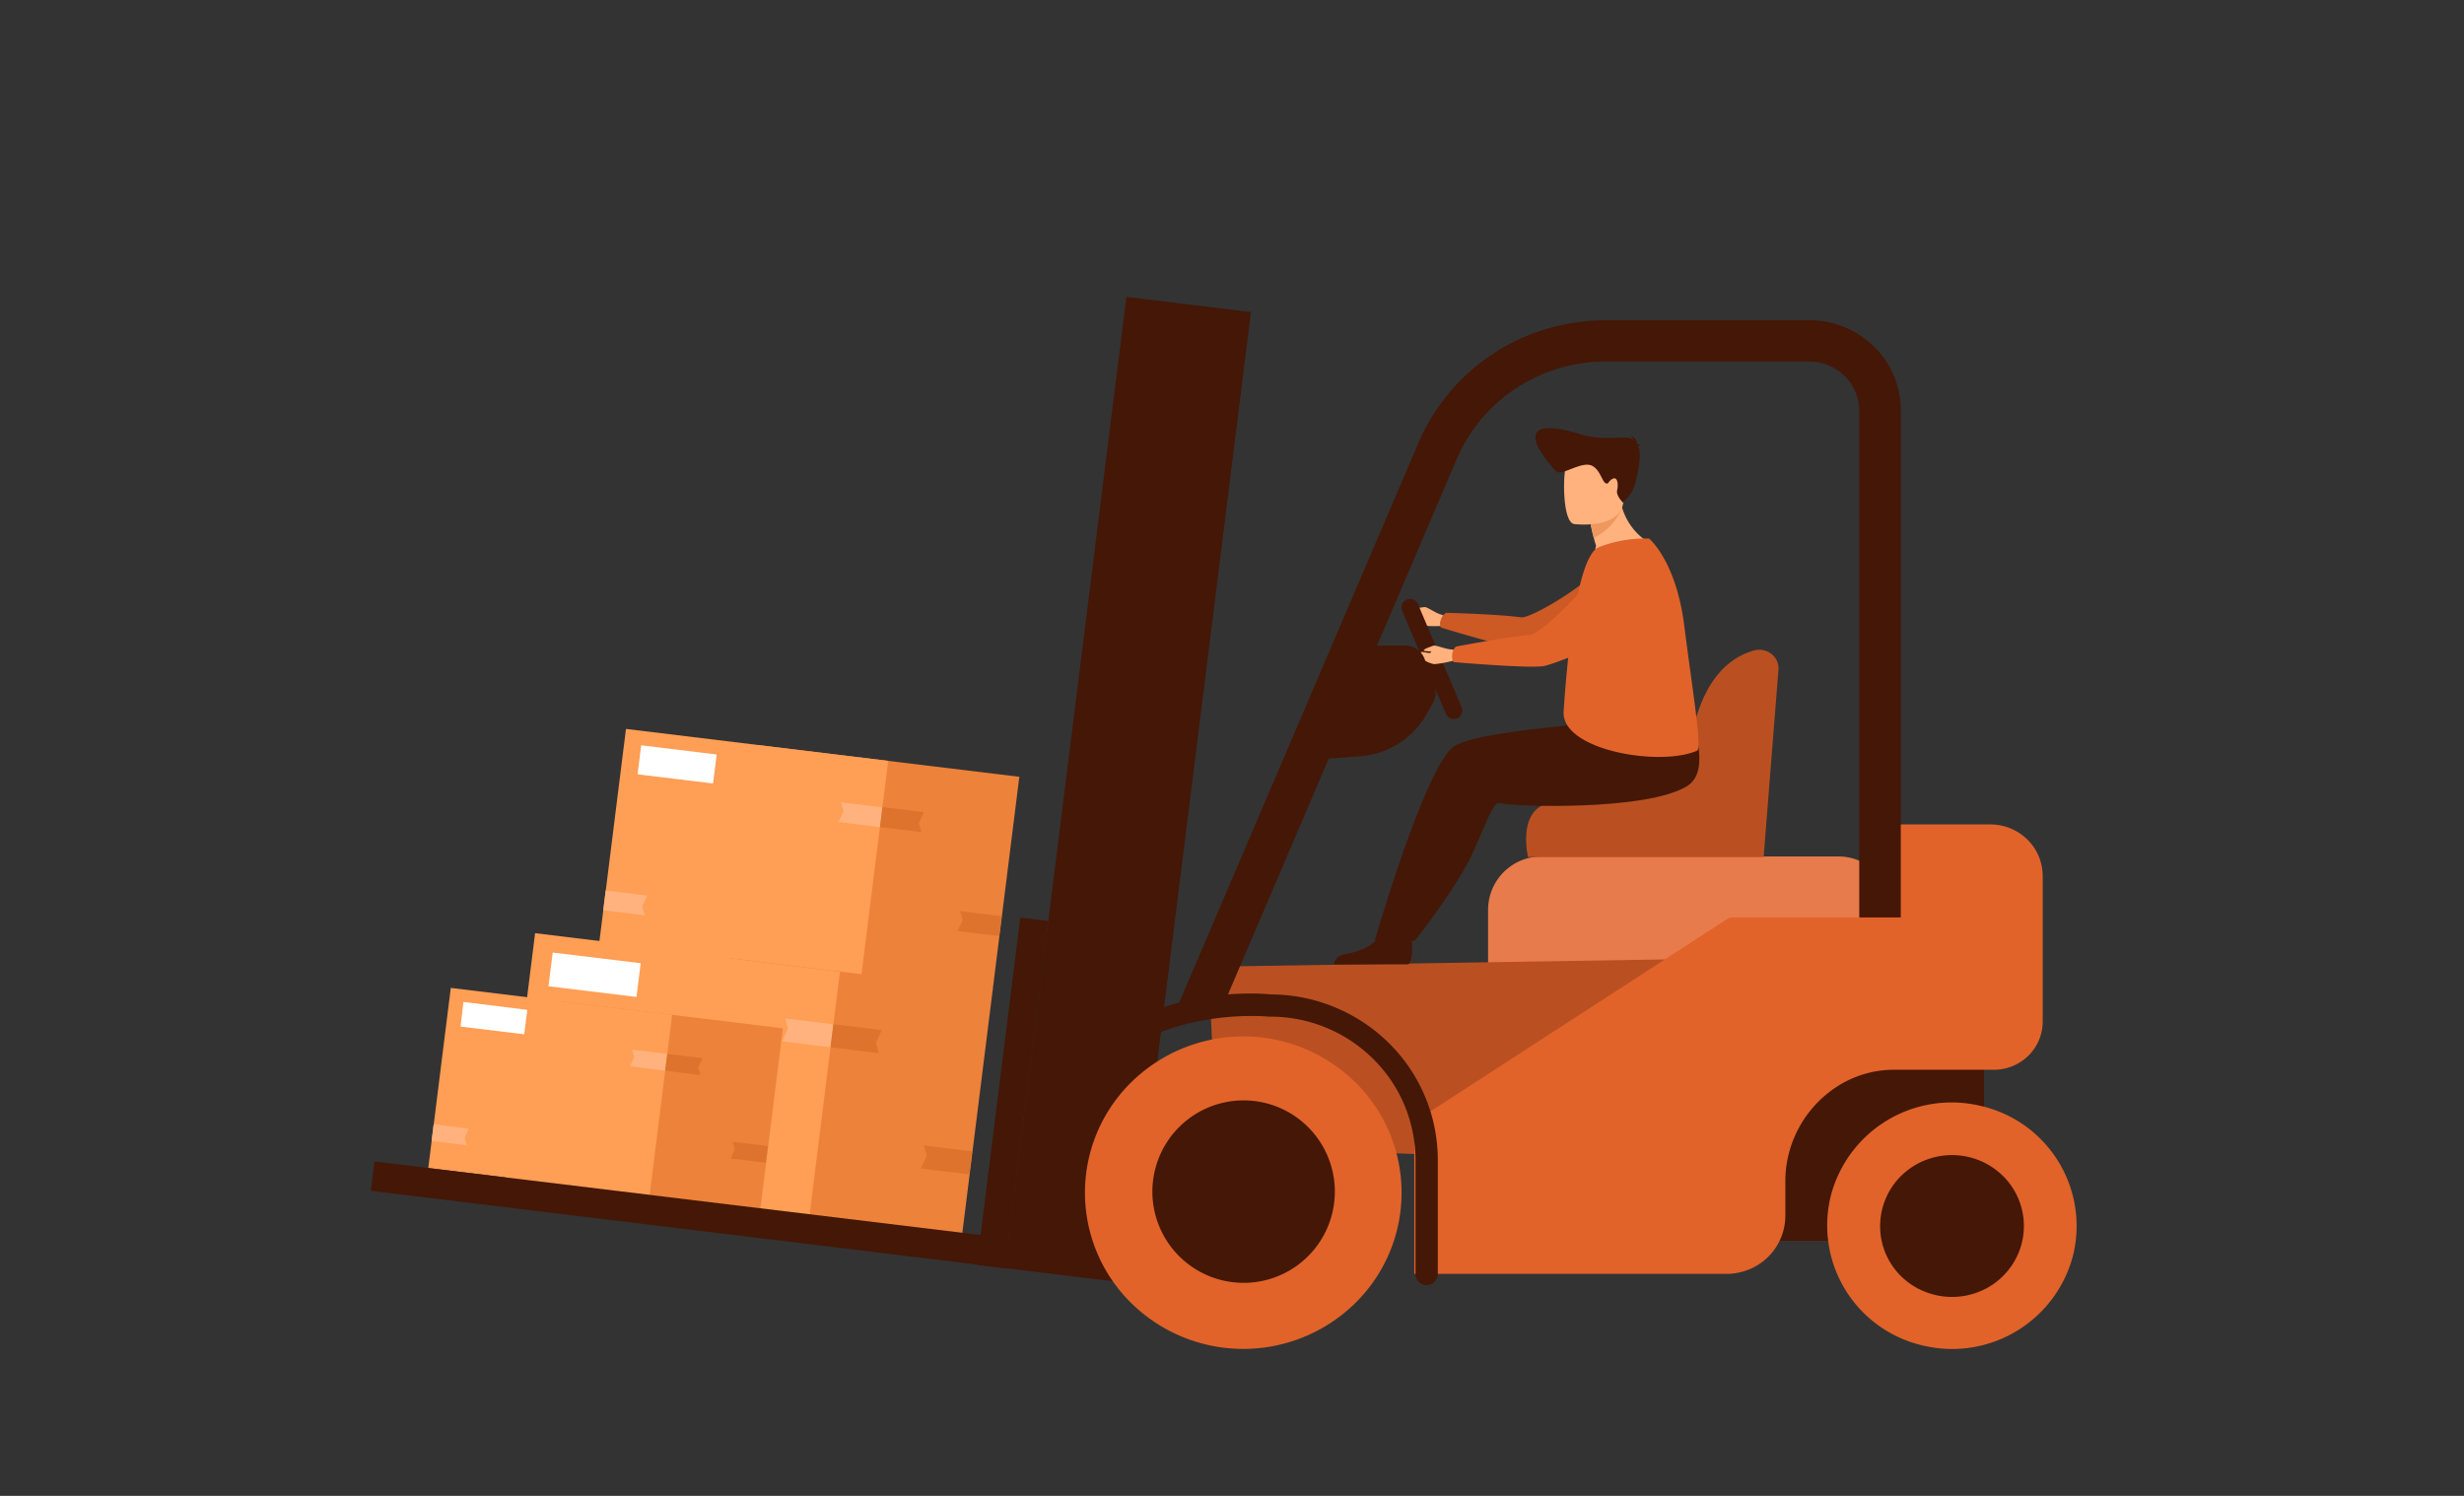 <svg xmlns="http://www.w3.org/2000/svg" xmlns:xlink="http://www.w3.org/1999/xlink" viewBox="0 0 420 255"><rect x="0" y="0" width="420" height="255" fill="#333333" stroke="none"/><defs><style>.a{fill:none;}.b{clip-path:url(#a);}.c{fill:#441706;}.d{fill:#ffb27d;}.e{fill:#cd5925;}.f{fill:#ed823a;}.g{fill:#ff9e55;}.h{fill:#dd732c;}.i{fill:#fff;}.j{fill:#e87b4b;}.k{fill:#ba5021;}.l{fill:#e1632a;}.m{fill:#ed985f;}</style><clipPath id="a"><rect class="a" x="63.19" y="50.62" width="290.81" height="179.32"/></clipPath></defs><title>storage</title><g class="b"><path class="c" d="M328,169.35H302.56a10.12,10.12,0,0,0-10.19,10.05v22.07a10.12,10.12,0,0,0,10.19,10.05H328a10.12,10.12,0,0,0,10.18-10.05V179.4A10.12,10.12,0,0,0,328,169.35Z"/><path class="d" d="M245.82,106.7a18.51,18.51,0,0,1-3.54-.1c-.61-.24-2.23-1.19-2-2.26.15-.66,1.37.4,1.86.2s-1-.34-1.09-.59,1.24-.38,1.72-.46,1.83,1,2.92,1.29S245.82,106.7,245.82,106.7Z"/><path class="e" d="M284.05,103.56s-4,4.53-9,5.19-12.21,2.11-14.46,2.11-15-3.89-15-3.89a1.7,1.7,0,0,1,0-1.29,2.11,2.11,0,0,1,.9-1.21s8.74.21,12.82.77c1.69.24,13.24-6.55,15.05-10.65C275.13,93,284.05,103.56,284.05,103.56Z"/><path class="f" d="M169.23,168.59l-52-6.34-5.29,42.34,52,6.34Z"/><path class="g" d="M143.21,165.41l-52-6.33-5.29,42.34,52,6.33Z"/><path class="h" d="M165.23,200.19l-8.24-1,1-2.2-.52-1.72,8.24,1Z"/><path class="d" d="M141.56,178.53l-8.24-1,1-2.2-.52-1.72,8.24,1Z"/><path class="h" d="M142.05,174.6l8.25,1-1,2.21.52,1.72-8.25-1Z"/><path class="d" d="M87.16,191.15l8.25,1-1,2.2.53,1.72-8.25-1Z"/><path class="i" d="M93.49,168.13l15,1.82.72-5.75-15-1.82Z"/><path class="f" d="M173.75,132.42,129.05,127l-4.55,36.37,44.7,5.44Z"/><path class="g" d="M151.4,129.7l-44.7-5.44-4.55,36.37,44.7,5.44Z"/><path class="h" d="M170.32,159.57l-7.09-.86.87-1.89-.45-1.48,7.09.86Z"/><path class="d" d="M150,141l-7.08-.86.87-1.89-.45-1.48,7.08.86Z"/><path class="h" d="M150.4,137.59l7.09.86-.87,1.89.44,1.49L150,141Z"/><path class="d" d="M103.24,151.8l7.09.87-.87,1.88.45,1.49-7.09-.87Z"/><path class="i" d="M108.68,132l12.86,1.56.62-4.94-12.87-1.57Z"/><path class="f" d="M133.45,175.3l-37.74-4.59-3.84,30.7,37.74,4.6Z"/><path class="g" d="M114.58,173l-37.74-4.59L73,199.12l37.74,4.59Z"/><path class="h" d="M130.54,198.22l-6-.73.74-1.59-.38-1.25,6,.73Z"/><path class="d" d="M113.38,182.51l-6-.73.73-1.59-.38-1.26,6,.73Z"/><path class="h" d="M113.73,179.66l6,.73L119,182l.38,1.26-6-.73Z"/><path class="d" d="M73.92,191.66l6,.73-.73,1.6.37,1.25-6-.73Z"/><path class="i" d="M78.5,175l10.86,1.32.52-4.17L79,170.8Z"/><path class="c" d="M213.23,53.2,192,50.61,171.29,216.18l21.25,2.58Z"/><path class="j" d="M313.3,146H262.8a9.1,9.1,0,0,0-9.15,9v9.71a9.1,9.1,0,0,0,9.15,9h50.5a9.09,9.09,0,0,0,9.15-9v-9.71A9.09,9.09,0,0,0,313.3,146Z"/><path class="k" d="M207.44,195.39l87.17,3.49V163.37L206,164.8Z"/><path class="l" d="M231,222.15a26.39,26.39,0,0,0,0-37.67,27.24,27.24,0,0,0-38.16,0,26.39,26.39,0,0,0,0,37.67A27.24,27.24,0,0,0,231,222.15Z"/><path class="c" d="M227.3,205.79a15.55,15.55,0,1,0-17.84,12.69A15.54,15.54,0,0,0,227.3,205.79Z"/><path class="l" d="M353.42,213.77a21,21,0,0,0-15.82-25.25A21.26,21.26,0,0,0,312,204.13a21,21,0,0,0,15.81,25.25A21.29,21.29,0,0,0,353.42,213.77Z"/><path class="c" d="M320.48,209a12,12,0,0,1,2.06-6.72,12.18,12.18,0,0,1,5.5-4.45,12.38,12.38,0,0,1,13.36,2.62,12,12,0,0,1,2.65,13.18,12.18,12.18,0,0,1-4.51,5.43,12.43,12.43,0,0,1-11.5,1.11,12.19,12.19,0,0,1-4-2.62,12.07,12.07,0,0,1-2.65-3.93A11.84,11.84,0,0,1,320.48,209Z"/><path class="l" d="M317.31,140.54V156.4H294.82l-53.75,34.85v25.91h53.18a10.24,10.24,0,0,0,3.86-.75,9.89,9.89,0,0,0,6.21-9.18v-5.84a19.14,19.14,0,0,1,2.24-9,19.37,19.37,0,0,1,6.19-6.91,17.94,17.94,0,0,1,10.12-3.12h17a8.37,8.37,0,0,0,5.88-2.4,8.17,8.17,0,0,0,2.44-5.81V149.34a8.75,8.75,0,0,0-2.61-6.22,9,9,0,0,0-6.31-2.58Z"/><path class="c" d="M207.71,173.28l-7.38-.8,41.46-97a34.23,34.23,0,0,1,12.75-15.2,34.91,34.91,0,0,1,19.15-5.68h34.77a15.65,15.65,0,0,1,11,4.5A15.29,15.29,0,0,1,324,70V156.4h-7.08V70a8.34,8.34,0,0,0-2.49-5.91,8.59,8.59,0,0,0-6-2.46H273.69a27.79,27.79,0,0,0-15.24,4.53,27.18,27.18,0,0,0-10.15,12.1Z"/><path class="c" d="M243.21,219.09a2,2,0,0,1-1.36-.56,1.91,1.91,0,0,1-.57-1.35V197.67A24.24,24.24,0,0,0,234,180.45a24.84,24.84,0,0,0-17.45-7.14h-.22c-.15,0-15.29-1.63-26.86,7.27a1.94,1.94,0,0,1-1.39.32,1.89,1.89,0,0,1-1-3.31c12.43-9.56,27.93-8.24,29.56-8.07a28.79,28.79,0,0,1,20.11,8.3,28,28,0,0,1,8.33,19.87V217.2a1.94,1.94,0,0,1-.58,1.34A2,2,0,0,1,243.21,219.09Z"/><path class="c" d="M171.92,211.11,63.84,198,63.21,203l108.08,13.15Z"/><path class="c" d="M178.69,157l-4.78-.58-7.4,59.22,4.78.58Z"/><path class="k" d="M303.15,114.1l-2.53,32H260.46s-2.13-8.92,4.55-9.31S287.62,134,287.62,134s-.78-19.84,11.5-23.15a3.35,3.35,0,0,1,1.51,0,3.2,3.2,0,0,1,1.35.65,3.08,3.08,0,0,1,.91,1.18A3,3,0,0,1,303.15,114.1Z"/><path class="d" d="M281.09,92.52a14.11,14.11,0,0,1-8.57,1.77s-.88-.22-.45-1.24a13.2,13.2,0,0,1-.4-1.36,21.13,21.13,0,0,1-.5-2.23l2.53-2.62,2.39-2.5A10.55,10.55,0,0,0,281.09,92.52Z"/><path class="m" d="M276.47,86.6a9.79,9.79,0,0,1-4.8,5.09c-.39-1.41-.64-2.89-.64-2.89l2.67-2Z"/><path class="d" d="M268.32,89.34s7.86,1,8.4-3.79,1.94-7.85-3-8.67-6.18.9-6.76,2.44S266.3,89,268.32,89.34Z"/><path class="c" d="M279.2,76.11c.07-.09.23-.16.59-.19a1.58,1.58,0,0,0-.68-.16,1.81,1.81,0,0,0-1.28-1.55,1,1,0,0,1,.37.31,1.06,1.06,0,0,1,.19.45c-1.05-1-4.66.44-9.2-1-6.94-2.16-10.62-1.09-4,6.34.78.88,3.54-1.17,5.45-1.09s2.37,2.78,3,3.12.38-.29,1.24-.72,1,1,.77,1.94,1,2.12,1,2.12l1.16-1.33c1.16-1.34,2.09-6.83,1.51-8Z"/><path class="c" d="M288.47,122.2s-35.81,1.58-40.69,5.08-13.43,33-13.43,33,1.74,1.5,6.88,0c0,0,7.23-9.08,10-15.32,2.46-5.54,3.34-8.33,4.39-8.05,2.24.6,25.2,1.38,32-2.94C292,131.2,287.9,122.2,288.47,122.2Z"/><path class="l" d="M281.09,91.81s4.59,3.72,6,14.85,3.07,20.91,2.18,21.31c-6.28,2.79-23.16-.06-22.74-6.68s2-26.24,5.95-28A22.06,22.06,0,0,1,281.09,91.81Z"/><path class="c" d="M248.39,122.46a1.45,1.45,0,0,1-1.12,0,1.43,1.43,0,0,1-.8-.78L239,104.1a1.4,1.4,0,0,1,0-1.1,1.44,1.44,0,0,1,.78-.79,1.57,1.57,0,0,1,1.13,0,1.51,1.51,0,0,1,.79.78l7.44,17.58a1.43,1.43,0,0,1,0,1.11A1.47,1.47,0,0,1,248.39,122.46Z"/><path class="d" d="M247.93,112.56a18.68,18.68,0,0,1-3.46.66c-.63-.11-2.43-.69-2.43-1.78,0-.69,1.41.09,1.85-.21s-1.06-.11-1.19-.34,1.13-.63,1.58-.81,2,.58,3.13.63S247.93,112.56,247.93,112.56Z"/><path class="l" d="M284.58,101.38s-3,5.29-7.65,7-11.46,4.64-13.66,5.14-15.48-.65-15.48-.65a1.73,1.73,0,0,1-.25-1.27,2.08,2.08,0,0,1,.62-1.37s8.6-1.66,12.69-2c1.7-.13,11.49-9.21,12.36-13.6C273.56,92.92,284.58,101.38,284.58,101.38Z"/><path class="c" d="M240.62,159.3s.41,4.61-.58,5.09l-12.65,0s0-1.44,2-1.76,5.61-1.5,6.21-4.11S240.62,159.3,240.62,159.3Z"/><path class="c" d="M233.81,110.05h5.75a3.59,3.59,0,0,1,2,.64,3.47,3.47,0,0,1,1.28,1.67l1.66,4.56a3.63,3.63,0,0,1,.2,1.42,3.54,3.54,0,0,1-.4,1.39l-1,1.77a14.18,14.18,0,0,1-11.54,7.43l-7,.5,5.61-17a3.44,3.44,0,0,1,1.29-1.74A3.56,3.56,0,0,1,233.81,110.05Z"/></g></svg>